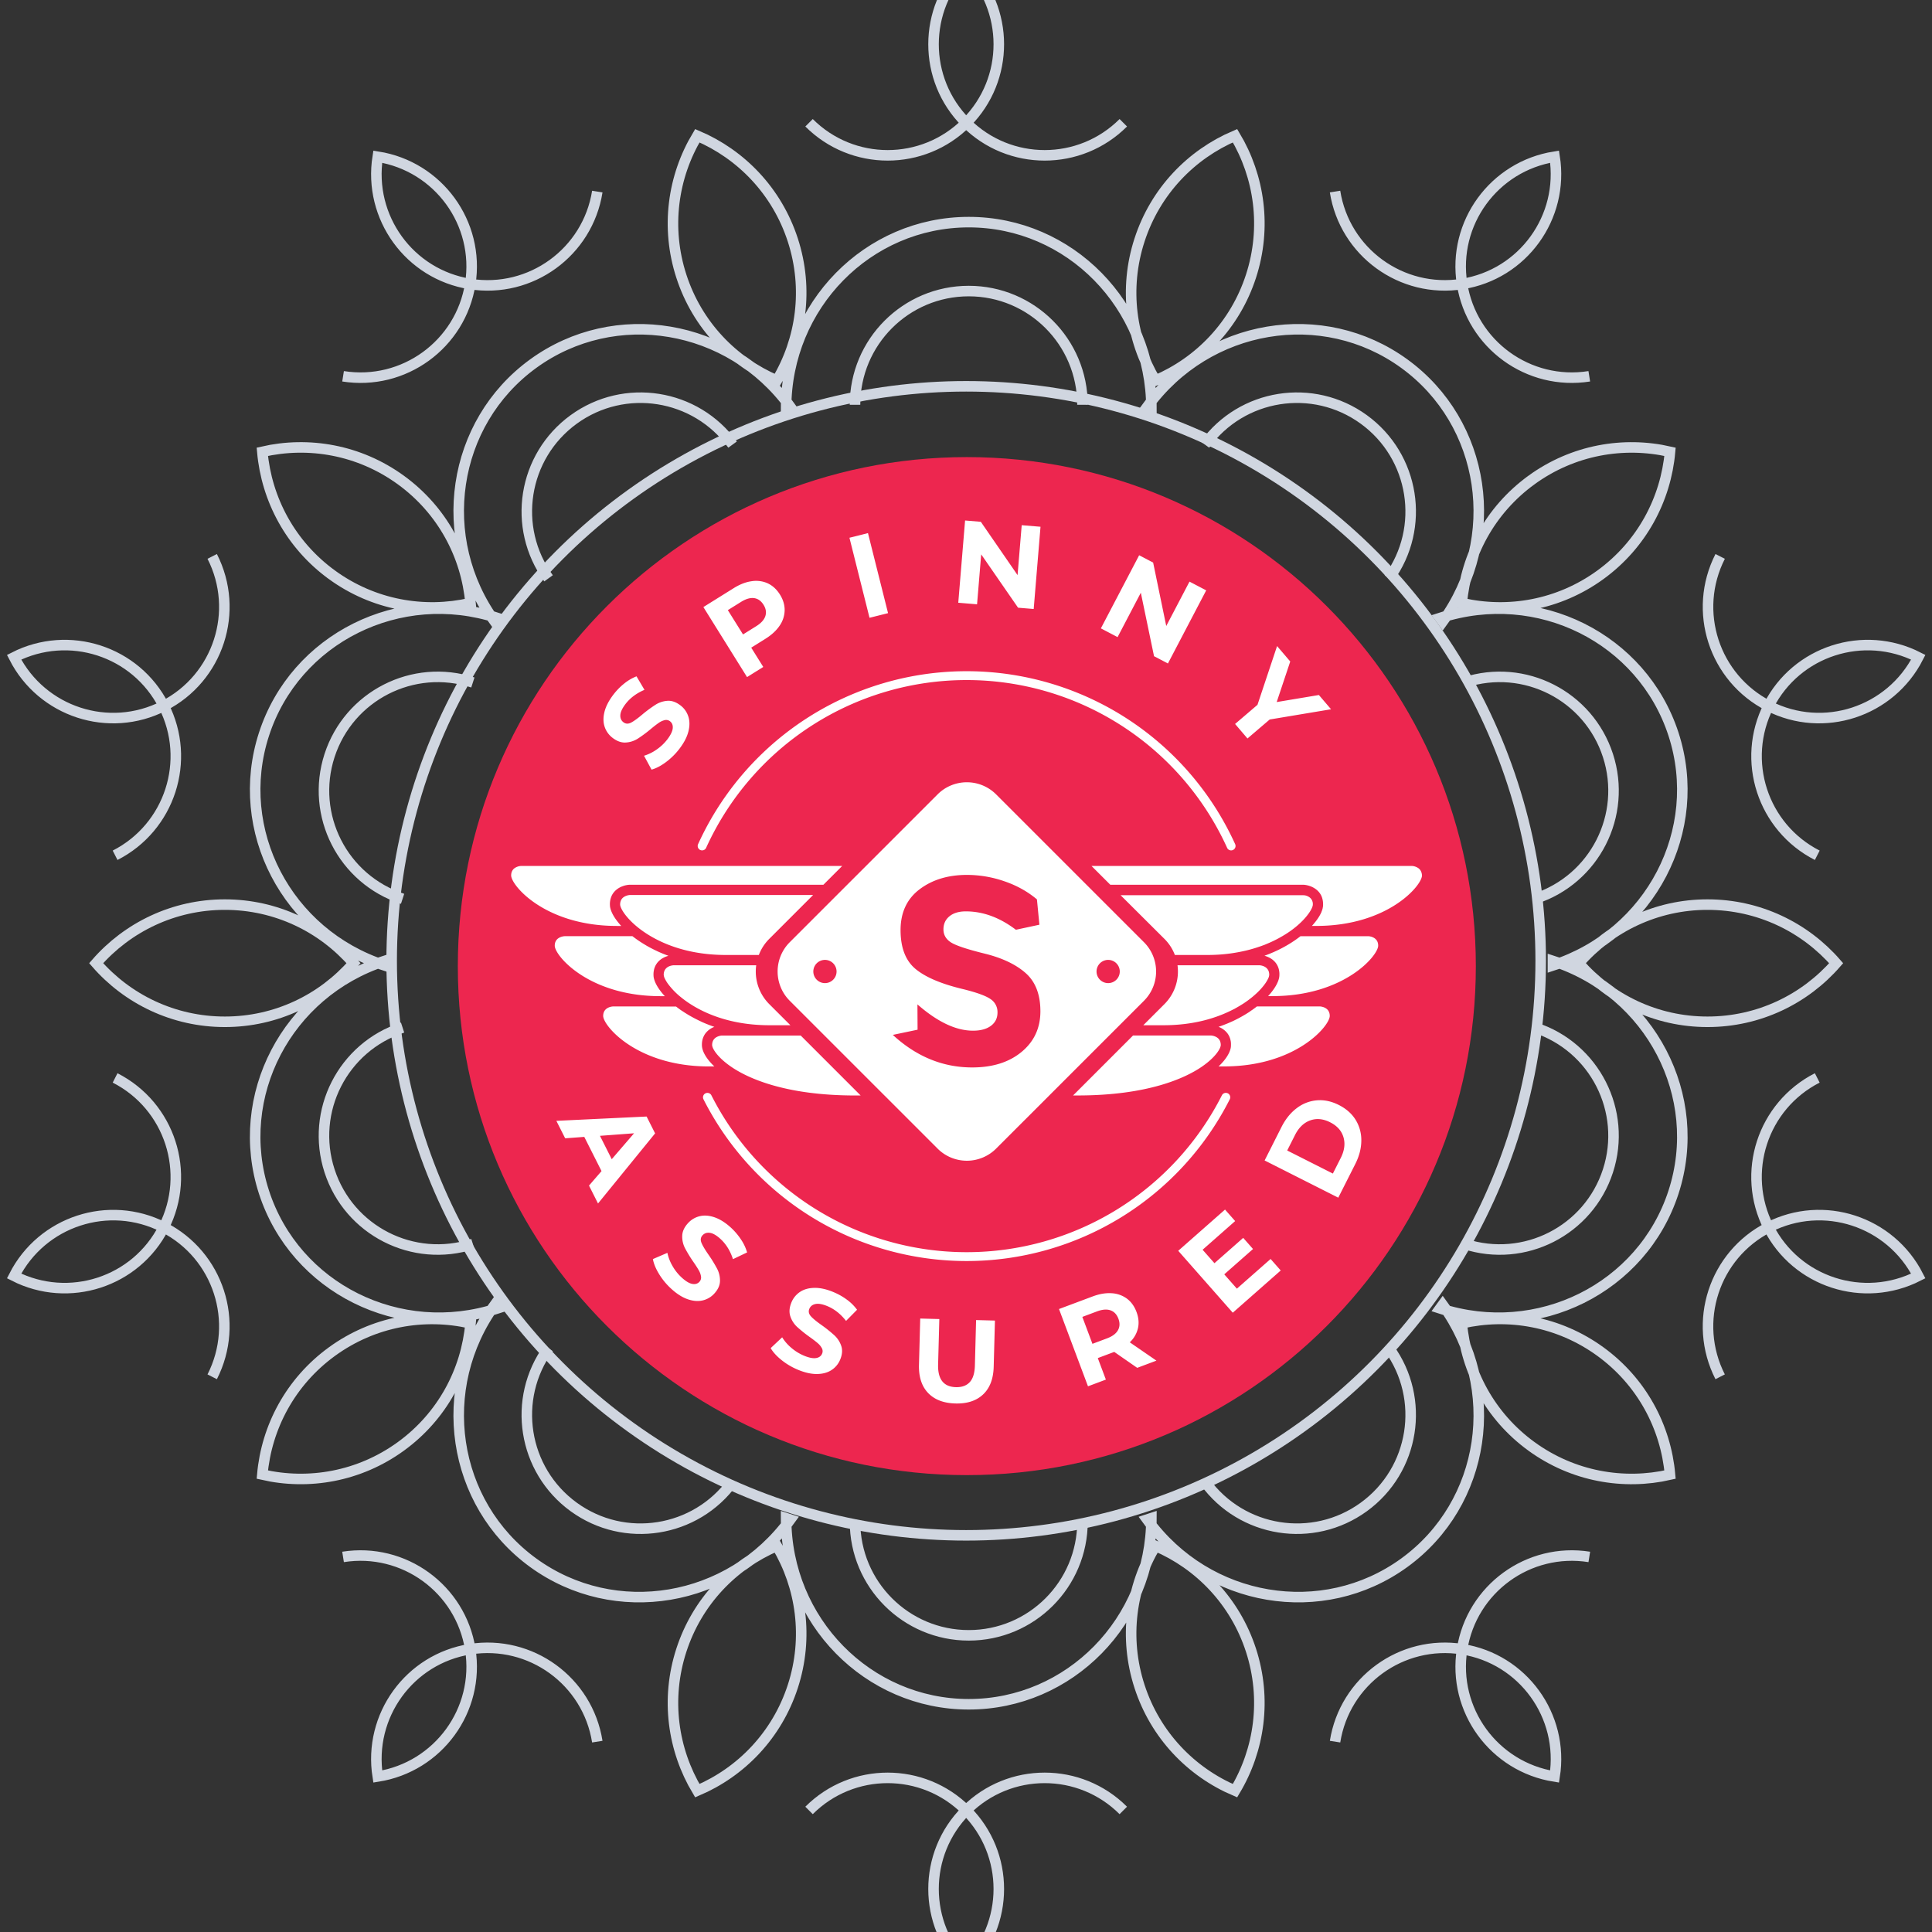 <svg xmlns="http://www.w3.org/2000/svg" width="280" height="280" fill="none"><rect width="100%" height="100%" fill="#333333" stroke="none"/><path fill="#ED264F" d="M140.121 213.786c40.741 0 73.769-33.028 73.769-73.77s-33.028-73.77-73.769-73.77-73.77 33.029-73.77 73.77c0 40.742 33.028 73.77 73.77 73.77"/><path fill="#fff" d="M88.797 106.948q.954.725 1.9.663a3.63 3.63 0 0 0 1.735-.56 19 19 0 0 0 1.873-1.386q.702-.584 1.153-.894c.264-.19.562-.328.878-.405a.9.9 0 0 1 .764.164q.46.353.399 1.013-.063.661-.775 1.604a6.9 6.9 0 0 1-1.557 1.478 6.4 6.4 0 0 1-1.83.903l1.09 2.011q.977-.265 2.084-1.086a9.8 9.8 0 0 0 1.968-1.949q.995-1.305 1.295-2.515.3-1.209-.027-2.179a3.26 3.26 0 0 0-1.14-1.588q-.956-.724-1.887-.654a3.7 3.7 0 0 0-1.719.568q-.979.636-1.875 1.382-1.03.874-1.655 1.203-.624.328-1.115-.045-.49-.372-.452-1.041.039-.67.741-1.594 1.005-1.319 2.758-2.067l-1.155-1.953a6.6 6.6 0 0 0-1.785 1.045 9.2 9.2 0 0 0-1.574 1.615q-.993 1.305-1.289 2.509-.294 1.204.037 2.164a3.34 3.34 0 0 0 1.16 1.594M110.619 96.66l-1.746-2.798 2.044-1.275q1.35-.84 2.067-1.902c.46-.654.715-1.43.733-2.23q.017-1.168-.679-2.284-.696-1.117-1.758-1.624a4.1 4.1 0 0 0-2.327-.316q-1.274.17-2.621 1.01l-4.393 2.74 6.329 10.148zm-5.136-8.234 1.914-1.194q1.059-.66 1.893-.547.835.114 1.37.968.523.841.258 1.642t-1.325 1.46l-1.909 1.193zM125.793 77.262l-2.685.673 2.91 11.6 2.685-.673zM142.203 80.344l5.343 7.729 2.265.188.988-11.92-2.725-.225-.6 7.236-5.325-7.728-2.282-.19-.988 11.92 2.724.226zM165.337 85.902l1.914 9.2 2.013 1.054 5.548-10.596-2.421-1.267-3.369 6.432-1.899-9.19-2.028-1.063-5.548 10.596 2.422 1.268zM184.015 104.275l8.892-1.483-1.765-2.066-6.115 1.022 1.965-5.88-1.909-2.235-2.84 8.514-3.247 2.775 1.798 2.104zM93.712 161.816l-13.08.625 1.277 2.532 2.769-.207 2.5 4.958-1.815 2.1 1.307 2.594 8.273-10.16zM88.658 168l-1.707-3.387 4.942-.369zM105.94 177.928q-1.21-1.107-2.387-1.507-1.176-.4-2.16-.157a3.33 3.33 0 0 0-1.69 1.013q-.807.885-.83 1.833c-.02.618.118 1.229.4 1.778q.548 1.032 1.214 1.99.519.75.788 1.228c.165.28.276.589.324.911a.9.9 0 0 1-.232.748q-.392.429-1.044.307-.652-.121-1.525-.919a6.9 6.9 0 0 1-1.337-1.681 6.4 6.4 0 0 1-.738-1.901l-2.1.904q.177.996.896 2.173a9.8 9.8 0 0 0 1.765 2.133q1.21 1.108 2.387 1.514 1.175.405 2.171.169a3.27 3.27 0 0 0 1.685-.995q.806-.885.819-1.821a3.7 3.7 0 0 0-.411-1.765 20 20 0 0 0-1.215-1.989q-.775-1.103-1.05-1.755t.144-1.108q.415-.454 1.078-.357t1.521.881q1.223 1.119 1.814 2.931l2.048-.975a6.6 6.6 0 0 0-.882-1.872 9.3 9.3 0 0 0-1.453-1.711M122.745 188.361a9.2 9.2 0 0 0-1.966-1.107q-1.515-.63-2.756-.605-1.24.023-2.084.588a3.34 3.34 0 0 0-1.241 1.527q-.457 1.105-.157 2.005c.192.587.53 1.116.982 1.536a20 20 0 0 0 1.815 1.457q.741.527 1.158.887c.252.206.461.459.616.745a.89.89 0 0 1 .036.782q-.222.537-.877.645-.654.108-1.744-.344a6.9 6.9 0 0 1-1.827-1.126 6.4 6.4 0 0 1-1.342-1.538l-1.666 1.566q.507.877 1.583 1.738a9.8 9.8 0 0 0 2.387 1.405q1.515.628 2.762.609t2.101-.582a3.27 3.27 0 0 0 1.241-1.509q.458-1.105.15-1.991a3.7 3.7 0 0 0-.985-1.519 20 20 0 0 0-1.815-1.457q-1.105-.772-1.582-1.293-.476-.52-.241-1.09.234-.567.892-.703.656-.136 1.73.31 1.527.634 2.702 2.137l1.594-1.615a6.7 6.7 0 0 0-1.466-1.458M141.289 197.899q-.045 1.656-.749 2.415-.704.758-2.005.723-2.664-.071-2.578-3.282l.178-6.588-2.768-.075-.181 6.695q-.072 2.63 1.317 4.087 1.388 1.456 3.95 1.527 2.562.072 4.026-1.31 1.465-1.38 1.535-4.01l.181-6.695-2.733-.073zM164.918 192.513q.261-1.129-.207-2.377-.47-1.247-1.402-1.938a4.1 4.1 0 0 0-2.215-.774q-1.282-.084-2.769.477l-4.847 1.814 4.201 11.199 2.592-.972-1.171-3.119 2.257-.846.127-.049 3.33 2.31 2.783-1.044-3.861-2.657a4.05 4.05 0 0 0 1.182-2.024m-2.899.275q-.415.741-1.583 1.178l-2.112.792-1.464-3.904 2.112-.792q1.167-.437 1.964-.161.798.276 1.152 1.219.348.928-.069 1.672zM179.26 186.763l-1.83-2.076 4.167-3.671-1.423-1.615-4.166 3.67-1.718-1.948 4.718-4.157-1.468-1.666-6.782 5.975 7.906 8.973 6.949-6.121-1.468-1.667zM194.036 160.144q-1.6-.808-3.179-.678a5.56 5.56 0 0 0-2.916 1.13q-1.338 1-2.216 2.737l-2.447 4.85 10.675 5.393 2.45-4.849q.88-1.738.889-3.408a5.57 5.57 0 0 0-.82-3.018q-.835-1.347-2.436-2.157m.273 7.68-1.14 2.257-6.619-3.342 1.14-2.257q.81-1.601 2.184-2.101 1.375-.498 2.899.269 1.527.77 1.935 2.174t-.399 3M101.491 123.187a.65.65 0 0 0 .703-.115.6.6 0 0 0 .145-.203 41.466 41.466 0 0 1 60.201-17.706 41.47 41.47 0 0 1 15.301 17.706.63.63 0 0 0 .605.376.642.642 0 0 0 .562-.906 42.747 42.747 0 0 0-77.835 0 .64.64 0 0 0 .318.848M177.945 158.454a.644.644 0 0 0-.859.287 41.466 41.466 0 0 1-58.704 16.597 41.47 41.47 0 0 1-15.282-16.597.645.645 0 0 0-1.06-.129.64.64 0 0 0-.086.708 42.74 42.74 0 0 0 60.517 17.11 42.74 42.74 0 0 0 15.755-17.11.64.64 0 0 0-.083-.71.6.6 0 0 0-.198-.156M109.976 138.404a6.6 6.6 0 0 1 1.502-2.327l6.365-6.366H91.29c-.316.021-.621.122-.887.294-.286.198-.528.529-.528 1.082 0 .509.776 1.854 2.501 3.261l.015.012c1.855 1.511 5.99 4.043 12.811 4.043h4.774zM96.19 141.27c.015.187.068.369.154.536q.213.442.508.835a10.5 10.5 0 0 0 1.802 1.856l.05.041c1.857 1.514 5.995 4.047 12.814 4.047h3.034l-3.074-3.07a6.65 6.65 0 0 1-1.599-2.589 6.66 6.66 0 0 1-.283-3.03h-11.99a2 2 0 0 0-.347.055c-.424.105-1.069.422-1.069 1.319"/><path fill="#fff" d="M90.033 134.195a6 6 0 0 1-.258-.292l-.004-.005a11 11 0 0 1-.37-.46 9 9 0 0 1-.257-.361l-.054-.082-.056-.089q-.045-.072-.084-.138l-.044-.074-.07-.123-.031-.062c-.027-.05-.052-.096-.075-.147l-.012-.024a4 4 0 0 1-.077-.17q-.01-.022-.018-.043-.03-.073-.057-.146l-.01-.026a3 3 0 0 1-.055-.168c0-.009-.006-.019-.009-.029l-.038-.141q-.002-.014-.008-.029l-.031-.161v-.016a2 2 0 0 1-.017-.139v-.034c0-.05-.007-.095-.007-.148a3 3 0 0 1 .172-1.056l.036-.095.023-.058c.349-.787 1.026-1.241 1.675-1.465a3.5 3.5 0 0 1 .955-.191h28.083l2.723-2.723H75.501a1.84 1.84 0 0 0-.965.351c-.253.203-.455.522-.455 1.025 0 1.447 4.917 7.303 15.285 7.319zM95.635 145.862h-6.796c-.238.016-1.421.157-1.421 1.374 0 1.45 4.93 7.32 15.325 7.32h.787l-.016-.016a11 11 0 0 1-.382-.382l-.017-.019a8 8 0 0 1-.506-.594l-.009-.012q-.15-.196-.276-.39l-.01-.016a3 3 0 0 1-.116-.191l-.107-.191-.004-.011a5 5 0 0 1-.085-.17c0-.009-.008-.019-.013-.028a4 4 0 0 1-.137-.351l-.012-.038-.04-.141-.009-.031a3 3 0 0 1-.034-.162q.001-.017-.005-.035-.01-.064-.016-.127.001-.022-.005-.043c0-.052-.006-.103-.006-.153q-.001-.089.004-.175v-.049c0-.045.007-.089.012-.133v-.038l.022-.154.008-.048.022-.108c0-.017.008-.034.013-.05a1 1 0 0 1 .035-.135c0-.016.011-.033.015-.048.005-.015.019-.059.03-.088l.022-.06.03-.074.042-.096.03-.063.036-.068.024-.044q.068-.119.148-.231l.014-.017c.33-.431.775-.76 1.285-.95l.014-.006-.236-.082-.019-.006-.213-.078-.028-.01-.2-.075-.031-.012-.191-.075-.033-.013-.191-.075-.03-.014-.187-.076-.028-.012-.184-.08-.027-.011-.184-.081-.021-.01-.18-.089-.018-.008-.185-.087-.013-.006-.191-.095q-1.052-.511-2.032-1.15l-.139-.095h-.007l-.13-.089h-.008l-.127-.088h-.006l-.127-.089a17 17 0 0 1-.587-.439h-2.343zM95.67 144.372h.678l-.015-.017-.153-.17-.044-.051c-.05-.057-.095-.113-.145-.171l-.015-.018-.155-.191-.027-.035-.128-.169-.02-.026c-.046-.065-.095-.129-.136-.191l-.013-.02-.114-.173-.02-.03a7 7 0 0 1-.218-.372l-.018-.033a5 5 0 0 1-.172-.359c0-.01-.008-.022-.013-.032a5 5 0 0 1-.125-.345l-.008-.028a3 3 0 0 1-.077-.331v-.017a2 2 0 0 1-.017-.138v-.034c0-.051-.007-.096-.007-.148v-.016q-.001-.083.005-.163v-.061q.002-.057.01-.113.001-.033.007-.064c0-.038.01-.074.015-.11l.009-.055q.014-.077.03-.149v-.013q.018-.072.038-.143l.015-.047q.016-.05.033-.095l.018-.05.039-.096.017-.041q.058-.128.13-.251l.022-.034q.026-.043.053-.084l.025-.036q.028-.042.058-.081l.022-.029q.084-.106.176-.202l.023-.023.071-.069.028-.025.076-.067.022-.019q.101-.082.207-.156l.022-.014.086-.055.027-.017q.043-.026.088-.051l.021-.012q.112-.061.224-.112l.021-.01.091-.039.028-.011q.045-.019.09-.035l.022-.008a3 3 0 0 1 .222-.073l.028-.009.05-.014-.043-.016q-.173-.062-.34-.127l-.11-.041-.309-.123-.12-.05-.287-.121-.126-.055-.267-.12-.124-.063-.255-.121-.121-.059-.246-.124-.113-.058-.24-.125-.102-.055-.239-.133-.088-.049-.24-.145-.07-.042c-.082-.049-.163-.095-.241-.147l-.055-.033-.243-.155-.038-.024q-.126-.082-.245-.162l-.022-.014-.243-.168-.01-.007a16 16 0 0 1-.68-.504h-9.842c-.237.018-1.42.158-1.42 1.377 0 1.446 4.913 7.294 15.271 7.315"/><path fill="#fff" d="M106.08 154.68c2.274 1.528 7.62 4.086 17.87 4.086h.782l-8.688-8.689h-11.412a2 2 0 0 0-.373.064c-.433.116-1.051.434-1.051 1.313.003.501.782 1.824 2.872 3.226M183.58 136.798l.146-.062.229-.096.148-.067.212-.095.147-.07.198-.095.146-.073.191-.095.141-.075.177-.095.132-.074.173-.095.122-.072.167-.095.116-.07.161-.096.104-.065q.081-.05.159-.102l.096-.06.158-.105.079-.053q.08-.055.157-.109.034-.023.066-.047.08-.056.158-.113l.05-.038q.082-.059.16-.118l.035-.027q.084-.063.161-.125l.019-.014.166-.133.015-.012.156-.129c1.613-1.359 2.341-2.637 2.341-3.129v-.168c0-.017-.006-.052-.01-.078l-.005-.038-.021-.095-.012-.04-.019-.063-.013-.039-.023-.054-.023-.05q-.013-.027-.027-.052l-.019-.032-.025-.04-.017-.025-.009-.012-.026-.035-.012-.016-.017-.021-.035-.04-.022-.023-.038-.036-.023-.021-.04-.034-.023-.018-.042-.032-.021-.014a1 1 0 0 0-.101-.064l-.014-.008h-.007l-.102-.051-.035-.024-.104-.042h-.012l-.101-.034h-.01a2 2 0 0 0-.136-.034h-.013l-.047-.009h-.023l-.03-.005h-.076l-.078-.007h-26.448l6.359 6.337a6.6 6.6 0 0 1 1.504 2.325h4.663q.299.002.592-.007h.041a23.6 23.6 0 0 0 5.463-.745l.043-.012a13 13 0 0 0 .419-.116l.081-.023q.186-.055.365-.11l.114-.037q.161-.05.319-.104l.129-.044.287-.096.139-.052q.134-.05.264-.096l.145-.057zM183.947 141.27c0-.901-.645-1.214-1.068-1.321a2 2 0 0 0-.347-.056h-11.878a6.68 6.68 0 0 1-1.889 5.622l-3.069 3.07h2.922c4.477 0 7.796-1.093 10.074-2.27h.008l.309-.164.016-.009.286-.16.017-.011q.142-.079.274-.159l.015-.009q.133-.08.261-.159l.013-.008q.129-.08.25-.159h.008q.665-.431 1.28-.931l.052-.041q.112-.093.218-.185l.081-.069.199-.179.072-.065.19-.178.064-.061q.092-.09.177-.179l.056-.057q.086-.09.166-.178l.048-.053q.081-.09.155-.177l.041-.048c.052-.061.095-.121.148-.18l.03-.037.159-.21a5 5 0 0 0 .509-.836 1.4 1.4 0 0 0 .153-.543"/><path fill="#fff" d="M205.601 125.851a1.84 1.84 0 0 0-.965-.351h-46.447l2.724 2.723h27.976c.059 0 .121.008.191.016h.013l.076.01.036.005.065.011.052.009.057.012.063.014.05.012.074.018.045.012.08.024.042.012.084.028.029.01.012.004.074.028.048.018.065.027.025.01.033.015.06.027.061.03.038.019.028.014.054.029.042.024.077.044.016.01.021.014.078.049.016.012q.111.075.217.161l.021.019.096.082.03.029.079.079.035.037q.035.038.07.079l.035.043.064.082.034.047q.03.042.059.088l.032.048q.03.05.057.096l.025.045a2 2 0 0 1 .097.21c.008.019.025.059.037.095q.025.071.048.144v.015q.022.07.038.143l.006.021a3 3 0 0 1 .073.521v.023c0 .062.005.124.005.191q.002.072-.006.148v.034c0 .046-.01.096-.017.139v.016a3 3 0 0 1-.033.161v.029a2 2 0 0 1-.038.141l-.009.029a3 3 0 0 1-.055.168v.007l-.007.017q-.027.071-.057.146l-.011.026v.017q-.036.084-.077.17l-.012.024-.075.147-.033.062-.068.123-.014.024-.015.026-.015.024c-.027.045-.054.095-.084.138l-.056.089-.055.082-.012.018-.049.073-.05.07-.024.034-.037.051-.07.096-.014.019-.034.044-.011.015-.082.105-.038.047-.009.011a5 5 0 0 1-.148.18l-.025.03-.023.028v.005l-.258.292h.669c10.368-.016 15.285-5.872 15.285-7.318-.029-.502-.231-.823-.484-1.024M192.718 147.236c0-1.218-1.183-1.359-1.42-1.375h-9.137q-.268.21-.587.439l-.126.089h-.006l-.128.088h-.006l-.13.103h-.007l-.136.095q-.494.325-1.084.656-.444.25-.943.496l-.191.095-.013.006-.185.087-.019.008-.191.084-.022.01-.183.081-.028.011-.183.08-.029.012-.191.077-.031.013-.191.075-.033.013-.191.075-.031.013-.2.074-.029.011-.212.077-.02.007-.235.082.014.005c.509.19.954.519 1.285.95l.012.018a2 2 0 0 1 .173.275l.037.067.03.063c.011.021.028.063.041.096l.031.074.022.06.029.088.016.048.035.135c0 .016.009.033.012.05l.021.108c0 .016.007.032.01.048l.022.155v.037q.007.066.011.134v.223q.001.076-.006.153v.044c0 .042-.01.084-.017.127v.034a3 3 0 0 1-.034.162l-.009.031a1 1 0 0 1-.04.141l-.011.038q-.06.178-.138.351c0 .009-.009.019-.013.028a5 5 0 0 1-.084.17l-.006.011a3 3 0 0 1-.106.191q-.055.093-.115.191l-.011.016q-.125.194-.276.391l-.008.011q-.227.296-.506.594l-.018.019a10 10 0 0 1-.381.382l-.017.016h.786c10.398.002 15.327-5.868 15.327-7.317M198.318 135.681h-9.842q-.307.24-.68.504l-.009.006q-.119.084-.244.168l-.023.015q-.118.08-.244.162l-.037.024q-.118.077-.244.155l-.054.033-.242.147-.071.042-.239.14-.088.048-.239.133-.102.055-.24.127-.114.059-.245.123-.122.059-.254.121-.127.058-.267.121-.126.054-.286.121-.121.05-.309.123-.109.041q-.167.065-.341.127l-.043.016.051.015.028.008q.11.031.221.073l.023.009.09.034.028.011.09.04.021.009q.113.051.225.113l.021.011.087.052.027.016.086.055.022.015c.071.048.14.095.207.155l.022.019.077.067.027.025.072.07.023.023q.091.096.176.201l.021.03q.031.038.059.08l.025.036.053.084.021.035q.073.121.13.251.01.02.018.041a3 3 0 0 1 .056.145l.033.095.015.047q.02.072.038.143v.013c.012.049.021.095.031.15l.008.054q.01.054.016.11-.002.031.007.064c0 .037.007.075.01.114v.239q.002.072-.007.148v.035a2 2 0 0 1-.017.137v.017l-.032.16-.007.03q-.018.072-.038.142l-.008.027a4 4 0 0 1-.056.17l-.008.02-.061.155-.014.032a5 5 0 0 1-.189.393 5 5 0 0 1-.218.371l-.02.031q-.055.085-.114.173l-.013.02q-.066.096-.137.191l-.02.025a5 5 0 0 1-.128.169q-.013.017-.026.036l-.155.191c0 .006-.011.012-.015.018l-.146.171-.043.05-.154.17-.014.017h.678c10.359-.021 15.277-5.869 15.277-7.313.003-1.212-1.181-1.356-1.418-1.37"/><path fill="#fff" d="M175.877 150.137a2 2 0 0 0-.373-.064h-11.297l-8.688 8.689h.668c10.251 0 15.597-2.561 17.871-4.086 2.089-1.402 2.864-2.725 2.864-3.23.003-.874-.614-1.193-1.045-1.309M135.894 115.116l-21.451 21.451a6 6 0 0 0 0 8.46l21.451 21.449a5.996 5.996 0 0 0 8.459 0l21.453-21.449a6 6 0 0 0 0-8.46l-21.453-21.451a6 6 0 0 0-8.459 0m-16.34 27.365a1.69 1.69 0 0 1-1.553-1.041 1.68 1.68 0 0 1 .367-1.834 1.69 1.69 0 0 1 1.834-.364 1.69 1.69 0 0 1 1.039 1.555 1.68 1.68 0 0 1-.494 1.192c-.157.156-.343.28-.547.365a1.7 1.7 0 0 1-.646.127m41.049-3.366a1.683 1.683 0 1 1-.001 3.366 1.683 1.683 0 0 1 .001-3.366m-10.322-8.767.356 3.669-3.408.731q-3.509-2.664-7.256-2.665-1.503.002-2.373.713c-.579.474-.868 1.109-.868 1.893q0 1.176 1.061 1.872 1.061.694 4.902 1.641t5.964 2.836q2.121 1.889 2.123 5.521 0 3.63-2.72 5.885-2.721 2.257-7.161 2.258-6.39 0-11.508-4.718l3.588-.752-.019-3.667q4.353 3.81 8.053 3.81 1.659 0 2.607-.714c.633-.475.943-1.119.943-1.93a2.24 2.24 0 0 0-1-1.929q-1.008-.714-3.979-1.448-4.71-1.119-6.887-2.915t-2.183-5.633q0-3.838 2.762-5.925 2.762-2.088 6.89-2.083c1.84.007 3.665.32 5.403.926q2.701.923 4.71 2.624"/><path stroke="#D0D6E0" stroke-width="1.526" d="M123.915 58.668c0-9.105 7.38-16.485 16.484-16.485 9.103 0 16.483 7.38 16.483 16.485m0 161.852c0 9.104-7.38 16.485-16.483 16.485s-16.484-7.381-16.484-16.485M79.499 83.813c-5.351-7.366-3.718-17.675 3.647-23.027 7.365-5.35 17.673-3.718 23.024 3.647m95.128 130.942c5.351 7.365 3.718 17.675-3.647 23.026s-17.673 3.719-23.024-3.647m-116.282-84.49c-8.658-2.813-13.397-12.113-10.583-20.772s12.112-13.397 20.77-10.584m153.92 50.015c8.658 2.814 13.396 12.114 10.583 20.772-2.813 8.659-12.112 13.398-20.771 10.584m-143.732.001c-8.658 2.813-17.957-1.926-20.77-10.584-2.814-8.659 1.925-17.959 10.583-20.773m153.919-50.015c8.659-2.813 17.958 1.925 20.771 10.584s-1.925 17.959-10.583 20.772m-116.282 84.49c-5.351 7.366-15.66 8.998-23.024 3.647s-8.998-15.661-3.647-23.026m95.128-130.941c5.351-7.366 15.659-8.999 23.024-3.647 7.365 5.351 8.998 15.66 3.647 23.026m-87.373-24.646c0-14.898 11.852-26.975 26.474-26.975s26.473 12.077 26.473 26.975l-.621-.202c8.756-12.053 25.443-14.856 37.272-6.261s14.32 25.333 5.564 37.385l-.385-.528c14.168-4.604 29.316 2.937 33.834 16.844 4.519 13.906-3.304 28.912-17.472 33.516v-.654c14.168 4.604 21.991 19.609 17.472 33.516s-19.666 21.448-33.834 16.844l.385-.529c8.756 12.053 6.265 28.791-5.564 37.386-11.829 8.594-28.516 5.791-37.272-6.262l.621-.202c0 14.898-11.852 26.976-26.473 26.976-14.622 0-26.474-12.078-26.474-26.976l.621.202c-8.756 12.053-25.444 14.857-37.272 6.262-11.83-8.595-14.32-25.333-5.564-37.386l.385.529c-14.169 4.604-29.316-2.938-33.835-16.844-4.518-13.907 3.305-28.912 17.473-33.516v.654c-14.168-4.604-21.991-19.61-17.473-33.516 4.518-13.907 19.667-21.448 33.834-16.844l-.384.528c-8.756-12.052-6.265-28.79 5.564-37.385 11.828-8.595 28.516-5.792 37.272 6.261zm-81.34 71.935c7.444 0 14.12 3.289 18.653 8.493-4.533 5.203-11.207 8.491-18.65 8.491s-14.118-3.289-18.651-8.494c4.533-5.202 11.207-8.49 18.649-8.49Zm214.875 0c7.444 0 14.119 3.289 18.652 8.493-4.533 5.203-11.207 8.491-18.649 8.491s-14.119-3.289-18.651-8.494c4.532-5.202 11.207-8.49 18.648-8.49ZM48.114 195.879c6.022-4.376 13.356-5.639 20.082-4.093-.61 6.874-4.077 13.457-10.097 17.832-6.022 4.375-13.356 5.638-20.082 4.092.61-6.873 4.076-13.457 10.097-17.831ZM221.95 69.569c6.022-4.375 13.356-5.638 20.082-4.092-.61 6.874-4.077 13.457-10.097 17.832-6.022 4.375-13.356 5.638-20.082 4.092.609-6.873 4.076-13.457 10.097-17.831ZM98.748 239.158c2.3-7.08 7.491-12.412 13.841-15.115 3.547 5.919 4.612 13.283 2.312 20.361-2.3 7.08-7.491 12.412-13.841 15.115-3.547-5.919-4.612-13.283-2.312-20.361Zm66.4-204.372c2.3-7.08 7.491-12.412 13.841-15.116 3.547 5.92 4.612 13.283 2.312 20.362-2.3 7.08-7.491 12.412-13.841 15.115-3.547-5.92-4.612-13.283-2.312-20.361Zm.001 209.621c-2.3-7.08-1.235-14.445 2.314-20.365 6.348 2.703 11.537 8.035 13.837 15.114s1.235 14.445-2.314 20.364c-6.348-2.703-11.538-8.035-13.837-15.113Zm-66.4-204.373c-2.3-7.08-1.235-14.445 2.314-20.364 6.348 2.703 11.537 8.035 13.837 15.113 2.3 7.08 1.235 14.445-2.314 20.365-6.348-2.704-11.538-8.035-13.837-15.114ZM221.953 209.62c-6.022-4.376-9.489-10.961-10.098-17.836 6.725-1.545 14.057-.281 20.078 4.093 6.022 4.376 9.489 10.961 10.097 17.836-6.725 1.544-14.057.281-20.077-4.093ZM48.115 83.31c-6.022-4.375-9.489-10.96-10.097-17.835 6.725-1.545 14.057-.281 20.078 4.093 6.022 4.376 9.489 10.96 10.097 17.836-6.725 1.544-14.057.281-20.078-4.093ZM162.798 17.792c-6.294 6.294-16.498 6.294-22.792 0S133.732 1.294 140.025-5c6.294 6.294 6.314 16.498.02 22.792s-16.498 6.294-22.792 0M117.253 262.383c6.294-6.294 16.498-6.294 22.792 0s6.274 16.498-.02 22.792c-6.294-6.294-6.313-16.498-.02-22.792s16.499-6.294 22.792 0M86.566 27.764c-1.393 8.79-9.648 14.789-18.44 13.396-8.79-1.392-14.773-9.66-13.38-18.45 8.79 1.392 14.805 9.636 13.412 18.427S58.51 55.927 49.72 54.534M193.486 252.412c1.393-8.791 9.648-14.789 18.439-13.397 8.792 1.393 14.774 9.66 13.381 18.451-8.791-1.392-14.805-9.636-13.413-18.427 1.393-8.792 9.648-14.79 18.44-13.397M30.754 80.639c4.041 7.93.888 17.635-7.043 21.676-7.93 4.041-17.63.869-21.67-7.062 7.93-4.04 17.641-.906 21.682 7.025 4.041 7.93.888 17.635-7.043 21.676M249.297 199.536c-4.041-7.931-.888-17.636 7.043-21.677s17.63-.868 21.67 7.062c-7.93 4.041-17.641.907-21.682-7.024s-.888-17.636 7.043-21.677M16.68 156.221c7.931 4.041 11.084 13.746 7.043 21.677s-13.752 11.065-21.682 7.024c4.04-7.931 13.74-11.103 21.67-7.062s11.084 13.746 7.043 21.677M263.373 123.954c-7.93-4.041-11.084-13.746-7.043-21.677s13.752-11.065 21.683-7.024c-4.041 7.931-13.74 11.103-21.67 7.062s-11.084-13.746-7.043-21.677M49.718 225.641c8.792-1.392 17.047 4.606 18.44 13.397 1.392 8.791-4.622 17.035-13.413 18.428-1.393-8.792 4.59-17.059 13.38-18.451 8.792-1.392 17.047 4.606 18.44 13.397M230.33 54.534c-8.791 1.392-17.047-4.606-18.439-13.397s4.622-17.035 13.413-18.428c1.392 8.791-4.59 17.058-13.381 18.45-8.791 1.393-17.047-4.605-18.439-13.396"/><circle cx="140.026" cy="139.25" r="83.263" stroke="#D0D6E0" stroke-width="1.526"/></svg>